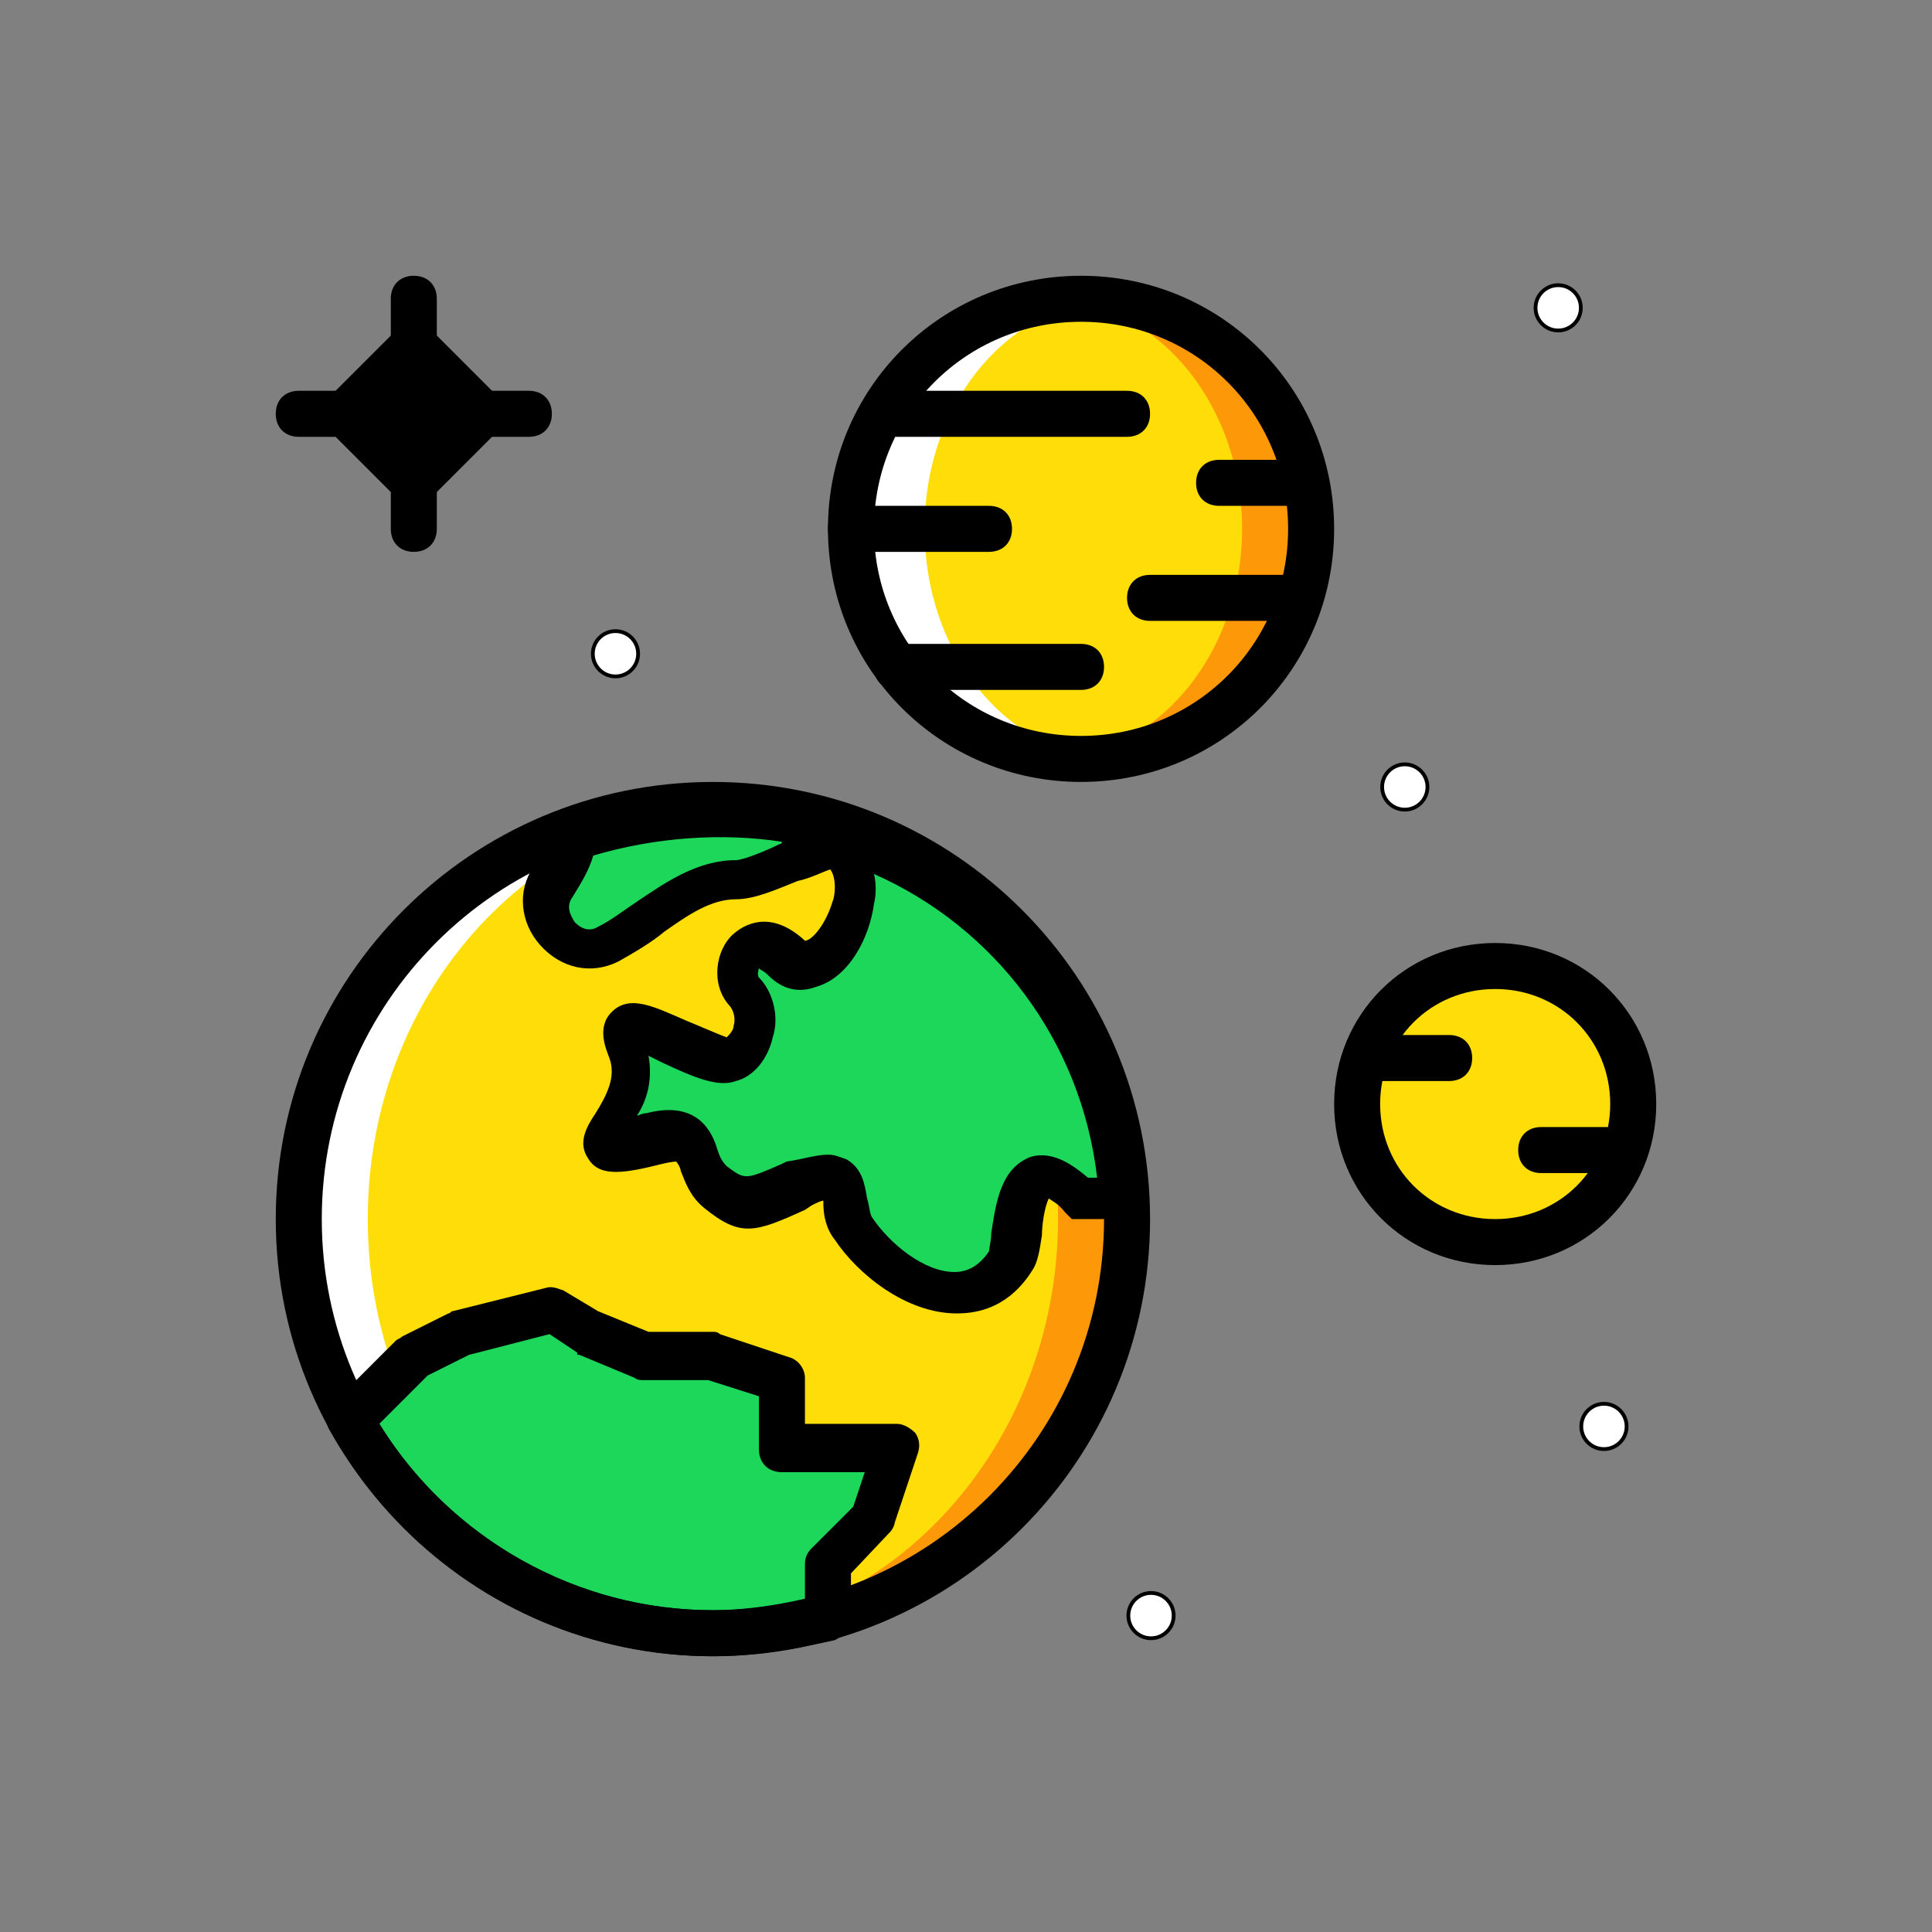<?xml version="1.0" encoding="utf-8"?>
<svg height="800px" width="800px" version="1.1" id="Layer_1" xmlns="http://www.w3.org/2000/svg" viewBox="0 0 512 512" xmlns:bx="https://boxy-svg.com">
  <rect x="0" y="0" width="512" height="512" fill="#808080" stroke="none"/>
  <path d="M 109.09 94.174 L 125.683 110.767 L 109.09 127.36 L 92.497 110.767 Z" bx:shape="n-gon 109.09 110.767 16.593 16.593 4 0 1@40bdc1b0" style="stroke: rgb(0, 0, 0); fill: currentcolor;"/>
  <path style="fill:#FFDD09;" d="M 432.823 292.584 C 432.823 312.705 416.36 329.168 396.239 329.168 C 376.118 329.168 359.655 312.705 359.655 292.584 C 359.655 272.463 376.118 256 396.239 256 C 416.36 256 432.823 272.463 432.823 292.584"/>
  <path style="fill:#FD9808;" d="M 347.46 140.151 C 347.46 173.686 320.022 201.124 286.487 201.124 C 252.952 201.124 225.514 173.686 225.514 140.151 C 225.514 106.616 252.952 79.178 286.487 79.178 C 320.022 79.178 347.46 106.615 347.46 140.151"/>
  <path style="fill:#FFDD09;" d="M 329.168 140.151 C 329.168 173.686 305.998 201.124 277.341 201.124 C 248.684 201.124 225.514 173.686 225.514 140.151 C 225.514 106.616 248.683 79.177 277.341 79.177 C 305.999 79.177 329.168 106.615 329.168 140.151"/>
  <path style="fill:#FFFFFF;" d="M 287.706 201.124 C 289.535 201.124 290.755 201.124 292.584 201.124 C 265.756 198.685 245.025 172.466 245.025 140.151 C 245.025 107.835 265.756 82.226 292.584 79.177 C 290.755 79.177 289.535 79.177 287.706 79.177 C 254.171 79.177 226.733 106.615 226.733 140.15 C 226.733 173.685 254.171 201.124 287.706 201.124"/>
  <path style="fill:#FD9808;" d="M 298.681 323.071 C 298.681 383.435 249.293 432.823 188.929 432.823 C 128.565 432.823 79.177 383.435 79.177 323.071 C 79.177 262.707 128.565 213.319 188.929 213.319 C 249.293 213.319 298.681 262.707 298.681 323.071"/>
  <path style="fill:#FFDD09;" d="M 280.389 323.071 C 280.389 383.435 235.269 432.823 179.783 432.823 C 124.297 432.823 79.177 383.435 79.177 323.071 C 79.177 262.707 124.297 213.319 179.783 213.319 C 235.269 213.319 280.389 262.707 280.389 323.071"/>
  <path style="fill:#FFFFFF;" d="M 188.929 213.319 C 190.758 213.319 191.978 213.319 193.807 213.319 C 140.151 216.368 97.469 263.927 97.469 323.071 C 97.469 382.215 140.151 429.774 193.807 432.823 C 191.978 432.823 190.758 432.823 188.929 432.823 C 128.565 432.823 79.177 383.435 79.177 323.071 C 79.177 262.707 128.565 213.319 188.929 213.319"/>
  <g transform="matrix(0.715, 0, 0, 0.715, 73.794, 73.794)">
    <path style="fill:#1CD759;" d="M161.133,195.267c-17.92,0-34.987,3.413-51.2,9.387c-1.707,6.827-4.267,11.947-7.68,17.067 c-8.533,13.653,5.973,30.72,20.48,23.04c16.213-7.68,29.013-23.893,47.787-23.893c9.387,0,33.28-14.507,37.547-11.947 c18.773,11.947-4.267,55.467-18.773,40.96c-13.653-13.653-22.187,5.973-15.36,12.8c6.827,7.68,4.267,22.187-5.12,26.453 c-9.387,3.413-47.787-25.6-38.4-3.413c10.24,24.747-30.72,43.52,11.093,34.133c19.627-5.12,12.8,10.24,22.187,17.067 c11.093,8.533,11.947,7.68,30.72-0.853c21.333-10.24,13.653,5.12,20.48,15.36c11.947,18.773,42.667,36.693,58.88,11.947 c3.413-5.973,0-49.493,25.6-23.04h16.213C309.613,259.267,243.053,195.267,161.133,195.267"/>
    <path style="fill:#1CD759;" d="M186.733,408.6l-25.6-8.533h-25.6l-20.48-8.533L101.4,383l-34.133,8.533L50.2,400.067 l-17.067,17.067l-6.827,5.973c26.453,47.787,76.8,79.36,134.827,79.36c14.507,0,29.013-2.56,42.667-5.973v-19.627l17.067-17.067 l8.533-25.6h-42.667V408.6z"/>
  </g>
  <path d="M 188.929 438.92 C 124.907 438.92 73.08 387.093 73.08 323.071 C 73.08 259.049 124.907 207.222 188.929 207.222 C 252.951 207.222 304.778 259.049 304.778 323.071 C 304.778 387.093 252.951 438.92 188.929 438.92 Z M 188.929 219.416 C 131.614 219.416 85.274 265.756 85.274 323.071 C 85.274 380.386 131.614 426.725 188.929 426.725 C 246.244 426.725 292.584 380.386 292.584 323.071 C 292.584 265.756 246.244 219.416 188.929 219.416 Z"/>
  <path d="M 253.561 348.07 C 240.147 348.07 227.343 337.704 221.245 328.558 C 218.806 325.509 218.196 321.851 218.196 318.802 L 218.196 318.193 C 217.587 318.193 216.367 318.802 215.147 319.413 L 213.318 320.632 C 199.904 326.729 196.246 327.949 186.49 320.023 C 182.831 316.974 181.612 313.315 180.393 310.267 C 180.393 309.658 179.783 308.438 179.173 307.829 C 179.173 307.829 177.953 307.829 175.514 308.438 C 165.759 310.877 159.052 312.096 156.003 307.218 C 152.954 302.95 155.393 298.682 157.832 295.023 C 160.881 290.145 163.319 285.268 161.49 280.39 C 160.881 278.561 157.832 272.464 162.1 268.195 C 166.978 263.317 173.684 266.975 182.221 270.634 C 185.27 271.853 190.758 274.292 192.587 274.902 C 193.196 274.292 194.416 273.072 194.416 271.853 C 195.025 270.023 194.416 267.585 193.196 266.365 C 188.318 260.877 189.538 251.731 194.416 247.463 C 198.684 243.805 205.391 241.976 213.317 249.293 C 215.147 249.293 218.805 245.025 220.634 238.927 C 221.244 237.707 221.854 232.83 220.025 230.39 C 218.196 231 214.537 232.829 211.488 233.439 C 205.391 235.878 199.904 238.317 195.025 238.317 C 188.318 238.317 182.221 242.585 176.124 246.854 C 172.465 249.903 168.198 252.342 163.929 254.78 C 156.612 258.439 148.686 256.609 143.198 250.512 C 137.711 244.415 137.101 235.879 141.369 229.782 C 143.198 226.733 145.637 223.074 146.247 219.416 L 146.857 215.758 L 149.906 214.538 C 162.71 210.27 175.514 207.831 188.319 207.831 C 249.902 207.831 300.51 254.78 303.559 315.144 L 304.778 323.07 L 284.048 323.07 L 282.218 321.241 C 280.389 318.802 278.56 318.192 277.95 317.583 C 276.731 320.021 276.121 324.899 276.121 327.338 C 275.512 331.606 274.902 334.655 273.683 336.484 C 267.585 346.24 259.658 348.07 253.561 348.07 Z M 219.416 305.998 C 221.245 305.998 222.465 306.607 224.294 307.218 C 228.562 309.656 229.172 313.925 229.782 317.583 C 230.391 319.413 230.391 321.242 231.001 322.461 C 235.879 329.778 245.026 337.095 252.952 337.095 C 256.61 337.095 259.659 335.266 262.098 331.607 C 262.098 330.998 262.707 328.559 262.707 326.729 C 263.927 318.803 265.146 309.657 273.073 306.608 C 279.17 304.779 284.658 309.047 288.316 312.096 L 290.755 312.096 C 286.487 275.512 263.317 245.635 231.611 231.611 C 232.22 234.05 232.22 237.098 231.611 239.537 C 230.391 248.683 224.904 259.049 216.368 261.488 C 211.49 263.317 207.222 262.097 203.563 258.439 C 202.344 257.219 201.734 257.219 201.125 256.609 C 201.125 256.609 200.515 258.439 201.125 259.048 C 204.783 262.707 206.612 269.414 204.783 274.902 C 203.563 280.389 199.905 285.267 195.028 286.486 C 190.149 288.315 183.443 285.267 175.516 281.608 C 174.296 280.999 173.077 280.388 171.857 279.779 C 173.077 286.486 171.248 291.974 168.809 295.632 C 169.418 295.632 170.028 295.023 171.247 295.023 C 185.271 291.364 188.93 300.51 190.149 304.778 C 190.758 306.607 191.368 307.827 192.587 309.046 C 197.466 312.705 197.466 312.705 207.221 308.437 L 208.441 307.827 C 212.709 307.218 216.367 305.998 219.416 305.998 Z M 262.707 330.997 Z M 276.731 317.583 Z M 157.223 226.733 C 156.003 231.001 153.565 234.659 151.735 237.708 C 149.906 240.147 151.126 242.586 152.345 244.415 C 152.954 245.025 155.394 247.464 158.442 245.635 C 162.1 243.806 165.149 241.367 168.808 238.928 C 176.125 234.05 184.661 227.952 195.026 227.952 C 196.855 227.952 202.952 225.514 206.611 223.685 C 206.611 223.685 207.22 223.685 207.22 223.075 C 191.368 220.636 173.686 221.855 157.223 226.733 Z"/>
  <path d="M 188.929 438.92 C 146.857 438.92 107.835 415.75 87.103 378.557 C 85.884 376.118 86.494 373.069 88.323 371.24 L 93.201 366.972 L 104.786 355.387 C 105.395 354.778 106.005 354.778 106.615 354.167 L 118.81 348.07 C 119.419 348.07 119.419 347.46 120.03 347.46 L 144.419 341.363 C 146.248 340.754 147.468 341.363 149.297 341.972 L 158.443 347.46 L 171.857 352.948 L 188.929 352.948 C 189.539 352.948 190.149 352.948 190.758 353.557 L 209.05 359.654 C 211.489 360.264 213.318 362.703 213.318 365.142 L 213.318 377.337 L 237.708 377.337 C 239.537 377.337 241.366 378.557 242.586 379.776 C 243.806 381.605 243.806 383.434 243.196 385.263 L 237.098 403.555 C 237.098 404.165 236.489 405.384 235.879 405.994 L 225.513 416.969 L 225.513 428.554 C 225.513 430.992 223.684 433.432 221.245 434.651 C 210.27 437.091 199.904 438.92 188.929 438.92 Z M 100.518 377.337 C 119.419 407.824 152.955 426.725 188.929 426.725 C 196.855 426.725 205.392 425.506 213.318 423.676 L 213.318 414.53 C 213.318 412.701 213.928 411.481 215.147 410.262 L 226.123 399.287 L 229.171 390.141 L 207.221 390.141 C 203.563 390.141 201.124 387.703 201.124 384.044 L 201.124 370.02 L 187.71 365.752 L 170.638 365.752 C 170.028 365.752 168.809 365.752 168.199 365.143 L 153.565 359.046 C 152.956 359.046 152.956 359.046 152.956 358.436 L 145.639 353.558 L 124.298 359.046 L 113.323 364.533 L 100.518 377.337 Z"/>
  <path d="M 286.487 207.221 C 249.293 207.221 219.416 177.344 219.416 140.15 C 219.416 102.956 249.293 73.08 286.487 73.08 C 323.681 73.08 353.558 102.957 353.558 140.151 C 353.558 177.345 323.68 207.221 286.487 207.221 Z M 286.487 85.275 C 256 85.275 231.611 109.664 231.611 140.151 C 231.611 170.638 256 195.027 286.487 195.027 C 316.974 195.027 341.363 170.638 341.363 140.151 C 341.363 109.664 316.973 85.275 286.487 85.275 Z"/>
  <path d="M 396.239 335.265 C 372.459 335.265 353.558 316.364 353.558 292.584 C 353.558 268.804 372.459 249.903 396.239 249.903 C 420.019 249.903 438.92 268.804 438.92 292.584 C 438.92 316.364 420.019 335.265 396.239 335.265 Z M 396.239 262.097 C 379.167 262.097 365.752 275.511 365.752 292.584 C 365.752 309.656 379.166 323.071 396.239 323.071 C 413.311 323.071 426.726 309.657 426.726 292.584 C 426.725 275.512 413.311 262.097 396.239 262.097 Z"/>
  <path d="M 298.681 115.761 L 237.708 115.761 C 234.05 115.761 231.611 113.322 231.611 109.664 C 231.611 106.005 234.05 103.567 237.708 103.567 L 298.681 103.567 C 302.34 103.567 304.778 106.005 304.778 109.664 C 304.778 113.322 302.34 115.761 298.681 115.761 Z"/>
  <path d="M 286.487 182.832 L 237.708 182.832 C 234.05 182.832 231.611 180.393 231.611 176.735 C 231.611 173.076 234.05 170.638 237.708 170.638 L 286.487 170.638 C 290.145 170.638 292.584 173.076 292.584 176.735 C 292.584 180.393 290.145 182.832 286.487 182.832 Z"/>
  <path d="M 341.363 164.54 L 304.779 164.54 C 301.121 164.54 298.682 162.101 298.682 158.443 C 298.682 154.784 301.121 152.346 304.779 152.346 L 341.363 152.346 C 345.021 152.346 347.46 154.784 347.46 158.443 C 347.46 162.101 345.021 164.54 341.363 164.54 Z"/>
  <path d="M 341.363 134.053 L 323.071 134.053 C 319.413 134.053 316.974 131.614 316.974 127.956 C 316.974 124.297 319.413 121.859 323.071 121.859 L 341.363 121.859 C 345.021 121.859 347.46 124.297 347.46 127.956 C 347.46 131.614 345.021 134.053 341.363 134.053 Z"/>
  <path d="M 262.097 146.248 L 225.513 146.248 C 221.855 146.248 219.416 143.809 219.416 140.151 C 219.416 136.492 221.855 134.054 225.513 134.054 L 262.097 134.054 C 265.756 134.054 268.194 136.492 268.194 140.151 C 268.194 143.809 265.756 146.248 262.097 146.248 Z"/>
  <path d="M 384.044 286.487 L 365.752 286.487 C 362.094 286.487 359.655 284.048 359.655 280.39 C 359.655 276.731 362.094 274.293 365.752 274.293 L 384.044 274.293 C 387.703 274.293 390.141 276.731 390.141 280.39 C 390.141 284.048 387.703 286.487 384.044 286.487 Z"/>
  <path d="M 426.725 310.876 L 408.433 310.876 C 404.775 310.876 402.336 308.437 402.336 304.779 C 402.336 301.121 404.775 298.682 408.433 298.682 L 426.725 298.682 C 430.384 298.682 432.822 301.121 432.822 304.779 C 432.823 308.437 430.384 310.876 426.725 310.876 Z"/>
  <path d="M 109.664 136.492 L 82.835 109.664 L 109.664 82.835 L 136.492 109.664 L 109.664 136.492 Z M 99.908 109.664 L 109.664 119.419 L 119.419 109.664 L 109.664 99.908 L 99.908 109.664 Z"/>
  <path d="M 109.664 97.469 C 106.005 97.469 103.567 95.03 103.567 91.372 L 103.567 79.177 C 103.567 75.519 106.005 73.08 109.664 73.08 C 113.322 73.08 115.761 75.519 115.761 79.177 L 115.761 91.372 C 115.761 95.03 113.322 97.469 109.664 97.469 Z"/>
  <path d="M 140.151 115.761 L 127.956 115.761 C 124.297 115.761 121.859 113.322 121.859 109.664 C 121.859 106.005 124.297 103.567 127.956 103.567 L 140.151 103.567 C 143.809 103.567 146.248 106.005 146.248 109.664 C 146.248 113.322 143.809 115.761 140.151 115.761 Z"/>
  <path d="M 109.664 146.248 C 106.005 146.248 103.567 143.809 103.567 140.151 L 103.567 127.956 C 103.567 124.297 106.005 121.859 109.664 121.859 C 113.322 121.859 115.761 124.297 115.761 127.956 L 115.761 140.151 C 115.761 143.809 113.322 146.248 109.664 146.248 Z"/>
  <path d="M 91.372 115.761 L 79.177 115.761 C 75.519 115.761 73.08 113.322 73.08 109.664 C 73.08 106.005 75.519 103.567 79.177 103.567 L 91.372 103.567 C 95.03 103.567 97.469 106.005 97.469 109.664 C 97.469 113.322 95.03 115.761 91.372 115.761 Z"/>
  <ellipse style="stroke: rgb(0, 0, 0); paint-order: stroke; fill: rgb(255, 255, 255);" cx="412.936" cy="81.581" rx="6.002" ry="6.002"/>
  <ellipse style="stroke: rgb(0, 0, 0); paint-order: stroke; fill: rgb(255, 255, 255);" cx="372.286" cy="208.56" rx="6.002" ry="6.002"/>
  <ellipse style="stroke: rgb(0, 0, 0); paint-order: stroke; fill: rgb(255, 255, 255);" cx="425.063" cy="378.02" rx="6.002" ry="6.002"/>
  <ellipse style="stroke: rgb(0, 0, 0); paint-order: stroke; fill: rgb(255, 255, 255);" cx="305.029" cy="428.152" rx="6.002" ry="6.002"/>
  <ellipse style="stroke: rgb(0, 0, 0); paint-order: stroke; fill: rgb(255, 255, 255);" cx="163.106" cy="173.256" rx="6.002" ry="6.002"/>
</svg>